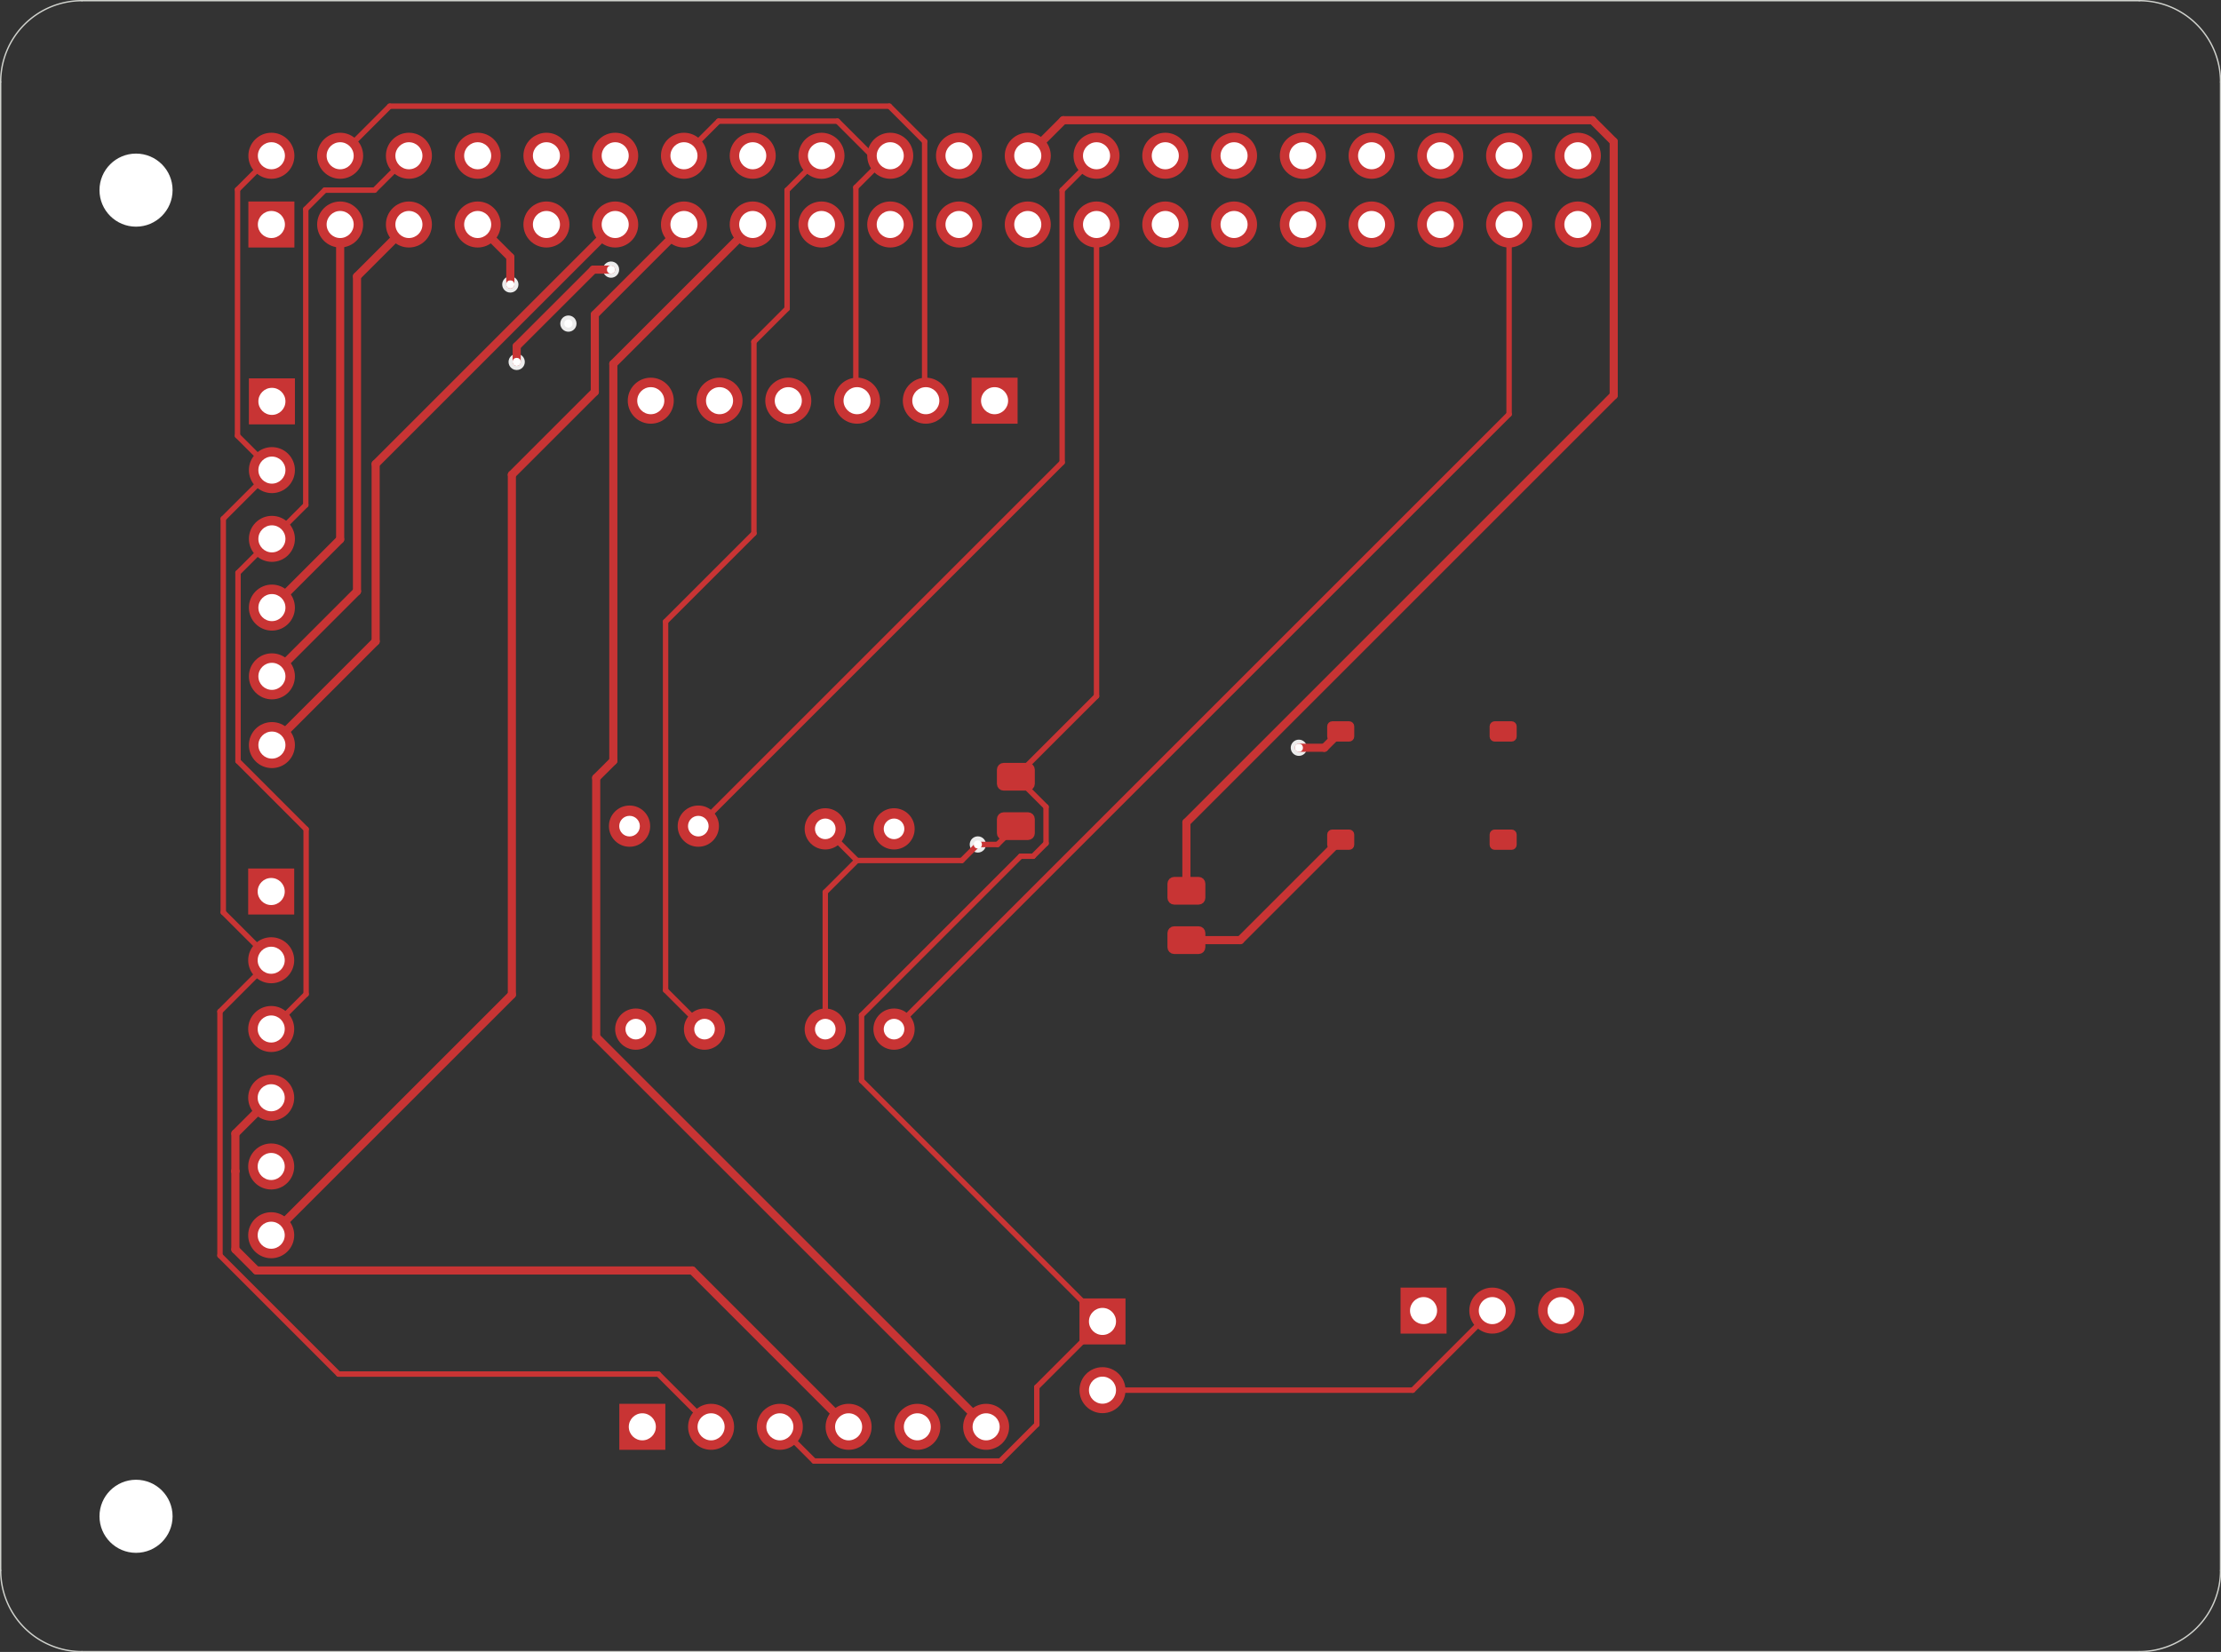<?xml version="1.0" standalone="no"?>
 <!DOCTYPE svg PUBLIC "-//W3C//DTD SVG 1.1//EN" 
 "http://www.w3.org/Graphics/SVG/1.1/DTD/svg11.dtd"> 
<svg
  xmlns:svg="http://www.w3.org/2000/svg"
  xmlns="http://www.w3.org/2000/svg"
  xmlns:xlink="http://www.w3.org/1999/xlink"
  version="1.1"
  width="82.042mm" height="61.036mm" viewBox="0 0 82.042 61.036">
<rect x="0" y="0" width="82.042" height="61.036" fill="#333333" stroke="none"/>
<title>SVG Image created as Test2-F_Cu.svg date 2024/10/22 08:51:51 </title>
  <desc>Image generated by PCBNEW </desc>
<g style="fill:#000000; fill-opacity:1;stroke:#000000; stroke-opacity:1;
stroke-linecap:round; stroke-linejoin:round;"
 transform="translate(0 0) scale(1 1)">
<path style="fill:#C83434; fill-opacity:1; stroke:none;fill-rule:evenodd;"
d="M 43.375,35.25
43.279,35.231
43.198,35.177
43.144,35.096
43.125,35
43.125,34.475
43.144,34.379
43.198,34.298
43.279,34.244
43.375,34.225
44.275,34.225
44.371,34.244
44.452,34.298
44.506,34.379
44.525,34.475
44.525,35
44.506,35.096
44.452,35.177
44.371,35.231
44.275,35.25
Z" /> 
<path style="fill:#C83434; fill-opacity:1; stroke:none;fill-rule:evenodd;"
d="M 43.375,33.425
43.279,33.406
43.198,33.352
43.144,33.271
43.125,33.175
43.125,32.65
43.144,32.554
43.198,32.473
43.279,32.419
43.375,32.4
44.275,32.4
44.371,32.419
44.452,32.473
44.506,32.554
44.525,32.65
44.525,33.175
44.506,33.271
44.452,33.352
44.371,33.406
44.275,33.425
Z" /> 
<path style="fill:#C83434; fill-opacity:1; stroke:none;fill-rule:evenodd;"
d="M 39.875,49.675
39.875,47.975
41.575,47.975
41.575,49.675
Z" /> 
</g>
<g style="fill:#C83434; fill-opacity:1; stroke:none;">
<circle cx="40.725" cy="51.365" r="0.85" /> 
<circle cx="23.255" cy="30.525" r="0.762" /> 
</g>
<g style="fill:#C83434; fill-opacity:1; stroke:none;">
<circle cx="25.795" cy="30.525" r="0.762" /> 
<path style="fill:#C83434; fill-opacity:1; stroke:none;fill-rule:evenodd;"
d="M 9.194,15.68
9.194,13.98
10.894,13.98
10.894,15.68
Z" /> 
</g>
<g style="fill:#C83434; fill-opacity:1; stroke:none;">
<circle cx="10.044" cy="17.37" r="0.85" /> 
<circle cx="10.044" cy="19.91" r="0.85" /> 
<circle cx="10.044" cy="22.45" r="0.85" /> 
<circle cx="10.044" cy="24.99" r="0.85" /> 
<circle cx="10.044" cy="27.53" r="0.85" /> 
<path style="fill:#C83434; fill-opacity:1; stroke:none;fill-rule:evenodd;"
d="M 37.075,31.038
36.979,31.018
36.898,30.964
36.844,30.883
36.825,30.788
36.825,30.262
36.844,30.167
36.898,30.086
36.979,30.032
37.075,30.012
37.975,30.012
38.071,30.032
38.152,30.086
38.206,30.167
38.225,30.262
38.225,30.788
38.206,30.883
38.152,30.964
38.071,31.018
37.975,31.038
Z" /> 
<path style="fill:#C83434; fill-opacity:1; stroke:none;fill-rule:evenodd;"
d="M 37.075,29.212
36.979,29.194
36.898,29.139
36.844,29.058
36.825,28.962
36.825,28.438
36.844,28.342
36.898,28.261
36.979,28.206
37.075,28.188
37.975,28.188
38.071,28.206
38.152,28.261
38.206,28.342
38.225,28.438
38.225,28.962
38.206,29.058
38.152,29.139
38.071,29.194
37.975,29.212
Z" /> 
<path style="fill:#C83434; fill-opacity:1; stroke:none;fill-rule:evenodd;"
d="M 49.025,26.837
49.039,26.766
49.08,26.705
49.141,26.664
49.212,26.65
49.837,26.65
49.909,26.664
49.97,26.705
50.011,26.766
50.025,26.837
50.025,27.212
50.011,27.284
49.97,27.345
49.909,27.386
49.837,27.4
49.212,27.4
49.141,27.386
49.08,27.345
49.039,27.284
49.025,27.212
Z" /> 
<path style="fill:#C83434; fill-opacity:1; stroke:none;fill-rule:evenodd;"
d="M 55.025,26.837
55.039,26.766
55.08,26.705
55.141,26.664
55.212,26.65
55.837,26.65
55.909,26.664
55.97,26.705
56.011,26.766
56.025,26.837
56.025,27.212
56.011,27.284
55.97,27.345
55.909,27.386
55.837,27.4
55.212,27.4
55.141,27.386
55.08,27.345
55.039,27.284
55.025,27.212
Z" /> 
<path style="fill:#C83434; fill-opacity:1; stroke:none;fill-rule:evenodd;"
d="M 49.025,30.837
49.039,30.766
49.08,30.705
49.141,30.664
49.212,30.65
49.837,30.65
49.909,30.664
49.97,30.705
50.011,30.766
50.025,30.837
50.025,31.212
50.011,31.284
49.97,31.345
49.909,31.386
49.837,31.4
49.212,31.4
49.141,31.386
49.08,31.345
49.039,31.284
49.025,31.212
Z" /> 
<path style="fill:#C83434; fill-opacity:1; stroke:none;fill-rule:evenodd;"
d="M 55.025,30.837
55.039,30.766
55.08,30.705
55.141,30.664
55.212,30.65
55.837,30.65
55.909,30.664
55.97,30.705
56.011,30.766
56.025,30.837
56.025,31.212
56.011,31.284
55.97,31.345
55.909,31.386
55.837,31.4
55.212,31.4
55.141,31.386
55.08,31.345
55.039,31.284
55.025,31.212
Z" /> 
<circle cx="30.485" cy="38.025" r="0.762" /> 
</g>
<g style="fill:#C83434; fill-opacity:1; stroke:none;">
<circle cx="33.025" cy="38.025" r="0.762" /> 
<path style="fill:#C83434; fill-opacity:1; stroke:none;fill-rule:evenodd;"
d="M 24.577,53.569
22.877,53.569
22.877,51.869
24.577,51.869
Z" /> 
</g>
<g style="fill:#C83434; fill-opacity:1; stroke:none;">
<circle cx="26.267" cy="52.719" r="0.85" /> 
<circle cx="28.807" cy="52.719" r="0.85" /> 
<circle cx="31.347" cy="52.719" r="0.85" /> 
<circle cx="33.887" cy="52.719" r="0.85" /> 
<circle cx="36.427" cy="52.719" r="0.85" /> 
<circle cx="23.485" cy="38.025" r="0.762" /> 
</g>
<g style="fill:#C83434; fill-opacity:1; stroke:none;">
<circle cx="26.025" cy="38.025" r="0.762" /> 
<path style="fill:#C83434; fill-opacity:1; stroke:none;fill-rule:evenodd;"
d="M 35.889,13.955
37.589,13.955
37.589,15.655
35.889,15.655
Z" /> 
</g>
<g style="fill:#C83434; fill-opacity:1; stroke:none;">
<circle cx="34.199" cy="14.805" r="0.85" /> 
<circle cx="31.659" cy="14.805" r="0.85" /> 
<circle cx="29.119" cy="14.805" r="0.85" /> 
<circle cx="26.579" cy="14.805" r="0.85" /> 
<circle cx="24.039" cy="14.805" r="0.85" /> 
<path style="fill:#C83434; fill-opacity:1; stroke:none;fill-rule:evenodd;"
d="M 53.435,49.275
51.735,49.275
51.735,47.575
53.435,47.575
Z" /> 
<circle cx="55.125" cy="48.425" r="0.85" /> 
<circle cx="57.665" cy="48.425" r="0.85" /> 
<circle cx="30.485" cy="30.625" r="0.762" /> 
</g>
<g style="fill:#C83434; fill-opacity:1; stroke:none;">
<circle cx="33.025" cy="30.625" r="0.762" /> 
<path style="fill:#C83434; fill-opacity:1; stroke:none;fill-rule:evenodd;"
d="M 9.168,33.79
9.168,32.09
10.868,32.09
10.868,33.79
Z" /> 
</g>
<g style="fill:#C83434; fill-opacity:1; stroke:none;">
<circle cx="10.018" cy="35.48" r="0.85" /> 
<circle cx="10.018" cy="38.02" r="0.85" /> 
<circle cx="10.018" cy="40.56" r="0.85" /> 
<circle cx="10.018" cy="43.1" r="0.85" /> 
<circle cx="10.018" cy="45.64" r="0.85" /> 
<path style="fill:#C83434; fill-opacity:1; stroke:none;fill-rule:evenodd;"
d="M 9.175,7.445
10.875,7.445
10.875,9.145
9.175,9.145
Z" /> 
<circle cx="10.025" cy="5.755" r="0.85" /> 
<circle cx="12.565" cy="8.295" r="0.85" /> 
<circle cx="12.565" cy="5.755" r="0.85" /> 
<circle cx="15.105" cy="8.295" r="0.85" /> 
<circle cx="15.105" cy="5.755" r="0.85" /> 
<circle cx="17.645" cy="8.295" r="0.85" /> 
<circle cx="17.645" cy="5.755" r="0.85" /> 
<circle cx="20.185" cy="8.295" r="0.85" /> 
<circle cx="20.185" cy="5.755" r="0.85" /> 
<circle cx="22.725" cy="8.295" r="0.85" /> 
<circle cx="22.725" cy="5.755" r="0.85" /> 
<circle cx="25.265" cy="8.295" r="0.85" /> 
<circle cx="25.265" cy="5.755" r="0.85" /> 
<circle cx="27.805" cy="8.295" r="0.85" /> 
<circle cx="27.805" cy="5.755" r="0.85" /> 
<circle cx="30.345" cy="8.295" r="0.85" /> 
<circle cx="30.345" cy="5.755" r="0.85" /> 
<circle cx="32.885" cy="8.295" r="0.85" /> 
<circle cx="32.885" cy="5.755" r="0.85" /> 
<circle cx="35.425" cy="8.295" r="0.85" /> 
<circle cx="35.425" cy="5.755" r="0.85" /> 
<circle cx="37.965" cy="8.295" r="0.85" /> 
<circle cx="37.965" cy="5.755" r="0.85" /> 
<circle cx="40.505" cy="8.295" r="0.85" /> 
<circle cx="40.505" cy="5.755" r="0.85" /> 
<circle cx="43.045" cy="8.295" r="0.85" /> 
<circle cx="43.045" cy="5.755" r="0.85" /> 
<circle cx="45.585" cy="8.295" r="0.85" /> 
<circle cx="45.585" cy="5.755" r="0.85" /> 
<circle cx="48.125" cy="8.295" r="0.85" /> 
<circle cx="48.125" cy="5.755" r="0.85" /> 
<circle cx="50.665" cy="8.295" r="0.85" /> 
<circle cx="50.665" cy="5.755" r="0.85" /> 
<circle cx="53.205" cy="8.295" r="0.85" /> 
<circle cx="53.205" cy="5.755" r="0.85" /> 
<circle cx="55.745" cy="8.295" r="0.85" /> 
<circle cx="55.745" cy="5.755" r="0.85" /> 
<circle cx="58.285" cy="8.295" r="0.85" /> 
<circle cx="58.285" cy="5.755" r="0.85" /> 
</g>
<g style="fill:#ECECEC; fill-opacity:1; stroke:none;">
<circle cx="18.851" cy="10.51" r="0.3" /> 
</g>
<g style="fill:#ECECEC; fill-opacity:1; stroke:none;">
<circle cx="20.996" cy="11.957" r="0.3" /> 
</g>
<g style="fill:#ECECEC; fill-opacity:1; stroke:none;">
<circle cx="36.121" cy="31.202" r="0.3" /> 
</g>
<g style="fill:#ECECEC; fill-opacity:1; stroke:none;">
<circle cx="22.571" cy="9.962" r="0.3" /> 
</g>
<g style="fill:#ECECEC; fill-opacity:1; stroke:none;">
<circle cx="19.086" cy="13.372" r="0.3" /> 
</g>
<g style="fill:#ECECEC; fill-opacity:1; stroke:none;">
<circle cx="47.979" cy="27.629" r="0.3" /> 
</g>
<g style="fill:none; 
stroke:#C83434; stroke-width:0.3; stroke-opacity:1; 
stroke-linecap:round; stroke-linejoin:round;">
<path d="M13.876 17.144
L22.725 8.295
" />
<path d="M10.044 27.53
L13.876 23.697
" />
<path d="M13.876 23.697
L13.876 17.144
" />
</g>
<g style="fill:none; 
stroke:#C83434; stroke-width:0.2; stroke-opacity:1; 
stroke-linecap:round; stroke-linejoin:round;">
<path d="M39.235 7.025
L39.235 17.085
" />
<path d="M40.505 5.755
L39.235 7.025
" />
<path d="M39.235 17.085
L25.795 30.525
" />
</g>
<g style="fill:none; 
stroke:#C83434; stroke-width:0.3; stroke-opacity:1; 
stroke-linecap:round; stroke-linejoin:round;">
<path d="M27.805 8.295
L22.656 13.444
" />
<path d="M22.656 28.11
L22.023 28.742
" />
<path d="M22.023 28.742
L22.023 38.316
" />
<path d="M22.656 13.444
L22.656 28.11
" />
<path d="M22.023 38.316
L36.427 52.719
" />
</g>
<g style="fill:none; 
stroke:#C83434; stroke-width:0.2; stroke-opacity:1; 
stroke-linecap:round; stroke-linejoin:round;">
<path d="M10.044 19.91
L8.792 21.162
" />
<path d="M26.544 4.476
L30.936 4.476
" />
<path d="M37.525 28.7
L40.505 25.72
" />
<path d="M25.265 5.755
L26.544 4.476
" />
<path d="M31.659 14.805
L31.615 14.761
" />
<path d="M11.295 18.658
L10.044 19.91
" />
<path d="M37.699 31.637
L38.163 31.637
" />
<path d="M8.792 28.122
L11.308 30.639
" />
<path d="M38.163 31.637
L38.64 31.159
" />
<path d="M11.308 36.73
L10.018 38.02
" />
<path d="M31.825 37.511
L37.699 31.637
" />
<path d="M8.792 21.162
L8.792 28.122
" />
<path d="M30.936 4.476
L32.499 6.039
" />
<path d="M38.299 51.251
L38.299 52.633
" />
<path d="M32.499 6.039
L32.601 6.039
" />
<path d="M31.825 39.925
L31.825 37.511
" />
<path d="M38.64 31.159
L38.64 29.815
" />
<path d="M15.105 5.755
L13.835 7.025
" />
<path d="M38.299 52.633
L36.95 53.982
" />
<path d="M30.07 53.982
L28.807 52.719
" />
<path d="M40.725 48.825
L31.825 39.925
" />
<path d="M36.95 53.982
L30.07 53.982
" />
<path d="M11.295 7.728
L11.295 18.658
" />
<path d="M31.615 6.923
L32.499 6.039
" />
<path d="M38.64 29.815
L37.525 28.7
" />
<path d="M11.998 7.025
L11.295 7.728
" />
<path d="M32.601 6.039
L32.885 5.755
" />
<path d="M11.308 30.639
L11.308 36.73
" />
<path d="M40.505 25.72
L40.505 8.295
" />
<path d="M40.725 48.825
L38.299 51.251
" />
<path d="M31.615 14.761
L31.615 6.923
" />
<path d="M13.835 7.025
L11.998 7.025
" />
</g>
<g style="fill:none; 
stroke:#C83434; stroke-width:0.3; stroke-opacity:1; 
stroke-linecap:round; stroke-linejoin:round;">
<path d="M13.187 10.213
L15.105 8.295
" />
<path d="M13.187 21.847
L13.187 10.213
" />
<path d="M10.044 24.99
L13.187 21.847
" />
<path d="M10.018 45.64
L18.908 36.75
" />
<path d="M21.972 11.623
L25.265 8.33
" />
<path d="M18.908 36.75
L18.908 17.54
" />
<path d="M18.908 17.54
L21.972 14.476
" />
<path d="M25.265 8.33
L25.265 8.295
" />
<path d="M21.972 14.476
L21.972 11.623
" />
<path d="M37.965 5.755
L39.278 4.442
" />
<path d="M39.278 4.442
L58.82 4.442
" />
<path d="M59.609 14.605
L43.825 30.389
" />
<path d="M58.82 4.442
L59.609 5.231
" />
<path d="M59.609 5.231
L59.609 14.605
" />
<path d="M43.825 30.389
L43.825 32.913
" />
<path d="M18.851 10.51
L18.851 9.501
" />
<path d="M18.851 9.501
L17.645 8.295
" />
<path d="M8.695 43.272
L8.695 41.883
" />
<path d="M31.347 52.719
L25.57 46.942
" />
<path d="M8.694 43.274
L8.695 43.272
" />
<path d="M8.695 41.883
L10.018 40.56
" />
<path d="M25.57 46.942
L9.471 46.942
" />
<path d="M9.471 46.942
L8.694 46.165
" />
<path d="M12.565 19.929
L10.044 22.45
" />
<path d="M12.565 8.295
L12.565 19.929
" />
<path d="M8.694 46.165
L8.694 43.274
" />
<path d="M45.812 34.737
L43.825 34.737
" />
<path d="M49.525 31.025
L45.812 34.737
" />
</g>
<g style="fill:none; 
stroke:#C83434; stroke-width:0.2; stroke-opacity:1; 
stroke-linecap:round; stroke-linejoin:round;">
<path d="M32.852 3.923
L34.155 5.226
" />
<path d="M8.126 37.373
L8.126 46.389
" />
<path d="M14.397 3.923
L32.852 3.923
" />
<path d="M34.155 14.761
L34.199 14.805
" />
<path d="M12.565 5.755
L14.397 3.923
" />
<path d="M10.018 35.48
L8.126 37.373
" />
<path d="M10.025 5.755
L8.773 7.007
" />
<path d="M8.773 16.1
L10.044 17.37
" />
<path d="M8.248 33.71
L10.018 35.48
" />
<path d="M8.773 7.007
L8.773 16.1
" />
<path d="M8.248 19.165
L8.248 33.71
" />
<path d="M12.507 50.77
L24.318 50.77
" />
<path d="M10.044 17.37
L8.248 19.165
" />
<path d="M55.125 48.425
L52.185 51.365
" />
<path d="M24.318 50.77
L26.267 52.719
" />
<path d="M52.185 51.365
L40.725 51.365
" />
<path d="M34.155 5.226
L34.155 14.761
" />
<path d="M8.126 46.389
L12.507 50.77
" />
<path d="M31.654 31.794
L30.485 30.625
" />
<path d="M37.525 30.525
L36.848 31.202
" />
<path d="M36.848 31.202
L36.121 31.202
" />
<path d="M31.654 31.794
L30.485 32.963
" />
<path d="M35.529 31.794
L31.654 31.794
" />
<path d="M30.485 32.963
L30.485 38.025
" />
<path d="M36.121 31.202
L35.529 31.794
" />
</g>
<g style="fill:none; 
stroke:#C83434; stroke-width:0.3; stroke-opacity:1; 
stroke-linecap:round; stroke-linejoin:round;">
<path d="M19.086 12.794
L19.086 13.372
" />
<path d="M22.571 9.962
L21.919 9.962
" />
<path d="M47.979 27.629
L48.921 27.629
" />
<path d="M48.921 27.629
L49.525 27.025
" />
<path d="M21.919 9.962
L19.086 12.794
" />
</g>
<g style="fill:none; 
stroke:#C83434; stroke-width:0.2; stroke-opacity:1; 
stroke-linecap:round; stroke-linejoin:round;">
<path d="M24.586 22.969
L24.586 36.586
" />
<path d="M27.849 19.706
L24.586 22.969
" />
<path d="M29.075 11.402
L27.849 12.628
" />
<path d="M29.075 7.025
L29.075 11.402
" />
<path d="M30.345 5.755
L29.075 7.025
" />
<path d="M24.586 36.586
L26.025 38.025
" />
<path d="M27.849 12.628
L27.849 19.706
" />
<path d="M55.745 8.295
L55.745 15.305
" />
<path d="M55.745 15.305
L33.025 38.025
" />
</g>
<g style="fill:#FFFFFF; fill-opacity:1; stroke:none;">
<circle cx="18.851" cy="10.51" r="0.15" /> 
</g>
<g style="fill:#FFFFFF; fill-opacity:1; stroke:none;">
<circle cx="20.996" cy="11.957" r="0.15" /> 
</g>
<g style="fill:#FFFFFF; fill-opacity:1; stroke:none;">
<circle cx="36.121" cy="31.202" r="0.15" /> 
</g>
<g style="fill:#FFFFFF; fill-opacity:1; stroke:none;">
<circle cx="22.571" cy="9.962" r="0.15" /> 
</g>
<g style="fill:#FFFFFF; fill-opacity:1; stroke:none;">
<circle cx="19.086" cy="13.372" r="0.15" /> 
</g>
<g style="fill:#FFFFFF; fill-opacity:1; stroke:none;">
<circle cx="47.979" cy="27.629" r="0.15" /> 
</g>
<g style="fill:#FFFFFF; fill-opacity:1; stroke:none;">
<circle cx="40.725" cy="48.825" r="0.5" /> 
</g>
<g style="fill:#FFFFFF; fill-opacity:1; stroke:none;">
<circle cx="40.725" cy="51.365" r="0.5" /> 
</g>
<g style="fill:#FFFFFF; fill-opacity:1; stroke:none;">
<circle cx="23.255" cy="30.525" r="0.381" /> 
</g>
<g style="fill:#FFFFFF; fill-opacity:1; stroke:none;">
<circle cx="25.795" cy="30.525" r="0.381" /> 
</g>
<g style="fill:#FFFFFF; fill-opacity:1; stroke:none;">
<circle cx="10.044" cy="14.83" r="0.5" /> 
</g>
<g style="fill:#FFFFFF; fill-opacity:1; stroke:none;">
<circle cx="10.044" cy="17.37" r="0.5" /> 
</g>
<g style="fill:#FFFFFF; fill-opacity:1; stroke:none;">
<circle cx="10.044" cy="19.91" r="0.5" /> 
</g>
<g style="fill:#FFFFFF; fill-opacity:1; stroke:none;">
<circle cx="10.044" cy="22.45" r="0.5" /> 
</g>
<g style="fill:#FFFFFF; fill-opacity:1; stroke:none;">
<circle cx="10.044" cy="24.99" r="0.5" /> 
</g>
<g style="fill:#FFFFFF; fill-opacity:1; stroke:none;">
<circle cx="10.044" cy="27.53" r="0.5" /> 
</g>
<g style="fill:#FFFFFF; fill-opacity:1; stroke:none;">
<circle cx="5.025" cy="7.025" r="1.35" /> 
</g>
<g style="fill:#FFFFFF; fill-opacity:1; stroke:none;">
<circle cx="30.485" cy="38.025" r="0.381" /> 
</g>
<g style="fill:#FFFFFF; fill-opacity:1; stroke:none;">
<circle cx="33.025" cy="38.025" r="0.381" /> 
</g>
<g style="fill:#FFFFFF; fill-opacity:1; stroke:none;">
<circle cx="23.727" cy="52.719" r="0.5" /> 
</g>
<g style="fill:#FFFFFF; fill-opacity:1; stroke:none;">
<circle cx="26.267" cy="52.719" r="0.5" /> 
</g>
<g style="fill:#FFFFFF; fill-opacity:1; stroke:none;">
<circle cx="28.807" cy="52.719" r="0.5" /> 
</g>
<g style="fill:#FFFFFF; fill-opacity:1; stroke:none;">
<circle cx="31.347" cy="52.719" r="0.5" /> 
</g>
<g style="fill:#FFFFFF; fill-opacity:1; stroke:none;">
<circle cx="33.887" cy="52.719" r="0.5" /> 
</g>
<g style="fill:#FFFFFF; fill-opacity:1; stroke:none;">
<circle cx="36.427" cy="52.719" r="0.5" /> 
</g>
<g style="fill:#FFFFFF; fill-opacity:1; stroke:none;">
<circle cx="23.485" cy="38.025" r="0.381" /> 
</g>
<g style="fill:#FFFFFF; fill-opacity:1; stroke:none;">
<circle cx="26.025" cy="38.025" r="0.381" /> 
</g>
<g style="fill:#FFFFFF; fill-opacity:1; stroke:none;">
<circle cx="5.025" cy="56.025" r="1.35" /> 
</g>
<g style="fill:#FFFFFF; fill-opacity:1; stroke:none;">
<circle cx="36.739" cy="14.805" r="0.5" /> 
</g>
<g style="fill:#FFFFFF; fill-opacity:1; stroke:none;">
<circle cx="34.199" cy="14.805" r="0.5" /> 
</g>
<g style="fill:#FFFFFF; fill-opacity:1; stroke:none;">
<circle cx="31.659" cy="14.805" r="0.5" /> 
</g>
<g style="fill:#FFFFFF; fill-opacity:1; stroke:none;">
<circle cx="29.119" cy="14.805" r="0.5" /> 
</g>
<g style="fill:#FFFFFF; fill-opacity:1; stroke:none;">
<circle cx="26.579" cy="14.805" r="0.5" /> 
</g>
<g style="fill:#FFFFFF; fill-opacity:1; stroke:none;">
<circle cx="24.039" cy="14.805" r="0.5" /> 
</g>
<g style="fill:#FFFFFF; fill-opacity:1; stroke:none;">
<circle cx="52.585" cy="48.425" r="0.5" /> 
</g>
<g style="fill:#FFFFFF; fill-opacity:1; stroke:none;">
<circle cx="55.125" cy="48.425" r="0.5" /> 
</g>
<g style="fill:#FFFFFF; fill-opacity:1; stroke:none;">
<circle cx="57.665" cy="48.425" r="0.5" /> 
</g>
<g style="fill:#FFFFFF; fill-opacity:1; stroke:none;">
<circle cx="30.485" cy="30.625" r="0.381" /> 
</g>
<g style="fill:#FFFFFF; fill-opacity:1; stroke:none;">
<circle cx="33.025" cy="30.625" r="0.381" /> 
</g>
<g style="fill:#FFFFFF; fill-opacity:1; stroke:none;">
<circle cx="10.018" cy="32.94" r="0.5" /> 
</g>
<g style="fill:#FFFFFF; fill-opacity:1; stroke:none;">
<circle cx="10.018" cy="35.48" r="0.5" /> 
</g>
<g style="fill:#FFFFFF; fill-opacity:1; stroke:none;">
<circle cx="10.018" cy="38.02" r="0.5" /> 
</g>
<g style="fill:#FFFFFF; fill-opacity:1; stroke:none;">
<circle cx="10.018" cy="40.56" r="0.5" /> 
</g>
<g style="fill:#FFFFFF; fill-opacity:1; stroke:none;">
<circle cx="10.018" cy="43.1" r="0.5" /> 
</g>
<g style="fill:#FFFFFF; fill-opacity:1; stroke:none;">
<circle cx="10.018" cy="45.64" r="0.5" /> 
</g>
<g style="fill:#FFFFFF; fill-opacity:1; stroke:none;">
<circle cx="10.025" cy="8.295" r="0.5" /> 
</g>
<g style="fill:#FFFFFF; fill-opacity:1; stroke:none;">
<circle cx="10.025" cy="5.755" r="0.5" /> 
</g>
<g style="fill:#FFFFFF; fill-opacity:1; stroke:none;">
<circle cx="12.565" cy="8.295" r="0.5" /> 
</g>
<g style="fill:#FFFFFF; fill-opacity:1; stroke:none;">
<circle cx="12.565" cy="5.755" r="0.5" /> 
</g>
<g style="fill:#FFFFFF; fill-opacity:1; stroke:none;">
<circle cx="15.105" cy="8.295" r="0.5" /> 
</g>
<g style="fill:#FFFFFF; fill-opacity:1; stroke:none;">
<circle cx="15.105" cy="5.755" r="0.5" /> 
</g>
<g style="fill:#FFFFFF; fill-opacity:1; stroke:none;">
<circle cx="17.645" cy="8.295" r="0.5" /> 
</g>
<g style="fill:#FFFFFF; fill-opacity:1; stroke:none;">
<circle cx="17.645" cy="5.755" r="0.5" /> 
</g>
<g style="fill:#FFFFFF; fill-opacity:1; stroke:none;">
<circle cx="20.185" cy="8.295" r="0.5" /> 
</g>
<g style="fill:#FFFFFF; fill-opacity:1; stroke:none;">
<circle cx="20.185" cy="5.755" r="0.5" /> 
</g>
<g style="fill:#FFFFFF; fill-opacity:1; stroke:none;">
<circle cx="22.725" cy="8.295" r="0.5" /> 
</g>
<g style="fill:#FFFFFF; fill-opacity:1; stroke:none;">
<circle cx="22.725" cy="5.755" r="0.5" /> 
</g>
<g style="fill:#FFFFFF; fill-opacity:1; stroke:none;">
<circle cx="25.265" cy="8.295" r="0.5" /> 
</g>
<g style="fill:#FFFFFF; fill-opacity:1; stroke:none;">
<circle cx="25.265" cy="5.755" r="0.5" /> 
</g>
<g style="fill:#FFFFFF; fill-opacity:1; stroke:none;">
<circle cx="27.805" cy="8.295" r="0.5" /> 
</g>
<g style="fill:#FFFFFF; fill-opacity:1; stroke:none;">
<circle cx="27.805" cy="5.755" r="0.5" /> 
</g>
<g style="fill:#FFFFFF; fill-opacity:1; stroke:none;">
<circle cx="30.345" cy="8.295" r="0.5" /> 
</g>
<g style="fill:#FFFFFF; fill-opacity:1; stroke:none;">
<circle cx="30.345" cy="5.755" r="0.5" /> 
</g>
<g style="fill:#FFFFFF; fill-opacity:1; stroke:none;">
<circle cx="32.885" cy="8.295" r="0.5" /> 
</g>
<g style="fill:#FFFFFF; fill-opacity:1; stroke:none;">
<circle cx="32.885" cy="5.755" r="0.5" /> 
</g>
<g style="fill:#FFFFFF; fill-opacity:1; stroke:none;">
<circle cx="35.425" cy="8.295" r="0.5" /> 
</g>
<g style="fill:#FFFFFF; fill-opacity:1; stroke:none;">
<circle cx="35.425" cy="5.755" r="0.5" /> 
</g>
<g style="fill:#FFFFFF; fill-opacity:1; stroke:none;">
<circle cx="37.965" cy="8.295" r="0.5" /> 
</g>
<g style="fill:#FFFFFF; fill-opacity:1; stroke:none;">
<circle cx="37.965" cy="5.755" r="0.5" /> 
</g>
<g style="fill:#FFFFFF; fill-opacity:1; stroke:none;">
<circle cx="40.505" cy="8.295" r="0.5" /> 
</g>
<g style="fill:#FFFFFF; fill-opacity:1; stroke:none;">
<circle cx="40.505" cy="5.755" r="0.5" /> 
</g>
<g style="fill:#FFFFFF; fill-opacity:1; stroke:none;">
<circle cx="43.045" cy="8.295" r="0.5" /> 
</g>
<g style="fill:#FFFFFF; fill-opacity:1; stroke:none;">
<circle cx="43.045" cy="5.755" r="0.5" /> 
</g>
<g style="fill:#FFFFFF; fill-opacity:1; stroke:none;">
<circle cx="45.585" cy="8.295" r="0.5" /> 
</g>
<g style="fill:#FFFFFF; fill-opacity:1; stroke:none;">
<circle cx="45.585" cy="5.755" r="0.5" /> 
</g>
<g style="fill:#FFFFFF; fill-opacity:1; stroke:none;">
<circle cx="48.125" cy="8.295" r="0.5" /> 
</g>
<g style="fill:#FFFFFF; fill-opacity:1; stroke:none;">
<circle cx="48.125" cy="5.755" r="0.5" /> 
</g>
<g style="fill:#FFFFFF; fill-opacity:1; stroke:none;">
<circle cx="50.665" cy="8.295" r="0.5" /> 
</g>
<g style="fill:#FFFFFF; fill-opacity:1; stroke:none;">
<circle cx="50.665" cy="5.755" r="0.5" /> 
</g>
<g style="fill:#FFFFFF; fill-opacity:1; stroke:none;">
<circle cx="53.205" cy="8.295" r="0.5" /> 
</g>
<g style="fill:#FFFFFF; fill-opacity:1; stroke:none;">
<circle cx="53.205" cy="5.755" r="0.5" /> 
</g>
<g style="fill:#FFFFFF; fill-opacity:1; stroke:none;">
<circle cx="55.745" cy="8.295" r="0.5" /> 
</g>
<g style="fill:#FFFFFF; fill-opacity:1; stroke:none;">
<circle cx="55.745" cy="5.755" r="0.5" /> 
</g>
<g style="fill:#FFFFFF; fill-opacity:1; stroke:none;">
<circle cx="58.285" cy="8.295" r="0.5" /> 
</g>
<g style="fill:#FFFFFF; fill-opacity:1; stroke:none;">
<circle cx="58.285" cy="5.755" r="0.5" /> 
</g>
<g style="fill:none; 
stroke:#D0D2CD; stroke-width:0.05; stroke-opacity:1; 
stroke-linecap:round; stroke-linejoin:round;">
<path d="M79.025 61.025
L3.025 61.025
" />
<path d="M3.025 0.025 A3 3 0.0 0 0 0.025 3.025" />
<path d="M79.025 61.025 A3 3 0.0 0 0 82.025 58.025" />
<path d="M3.025 0.025
L79.025 0.025
" />
<path d="M0.025 58.025
L0.025 3.025
" />
<path d="M82.025 3.025
L82.025 58.025
" />
<path d="M0.025 58.025 A3 3 0.0 0 0 3.025 61.025" />
<path d="M82.025 3.025 A3 3 0.0 0 0 79.025 0.025" />
</g> 
</svg>
